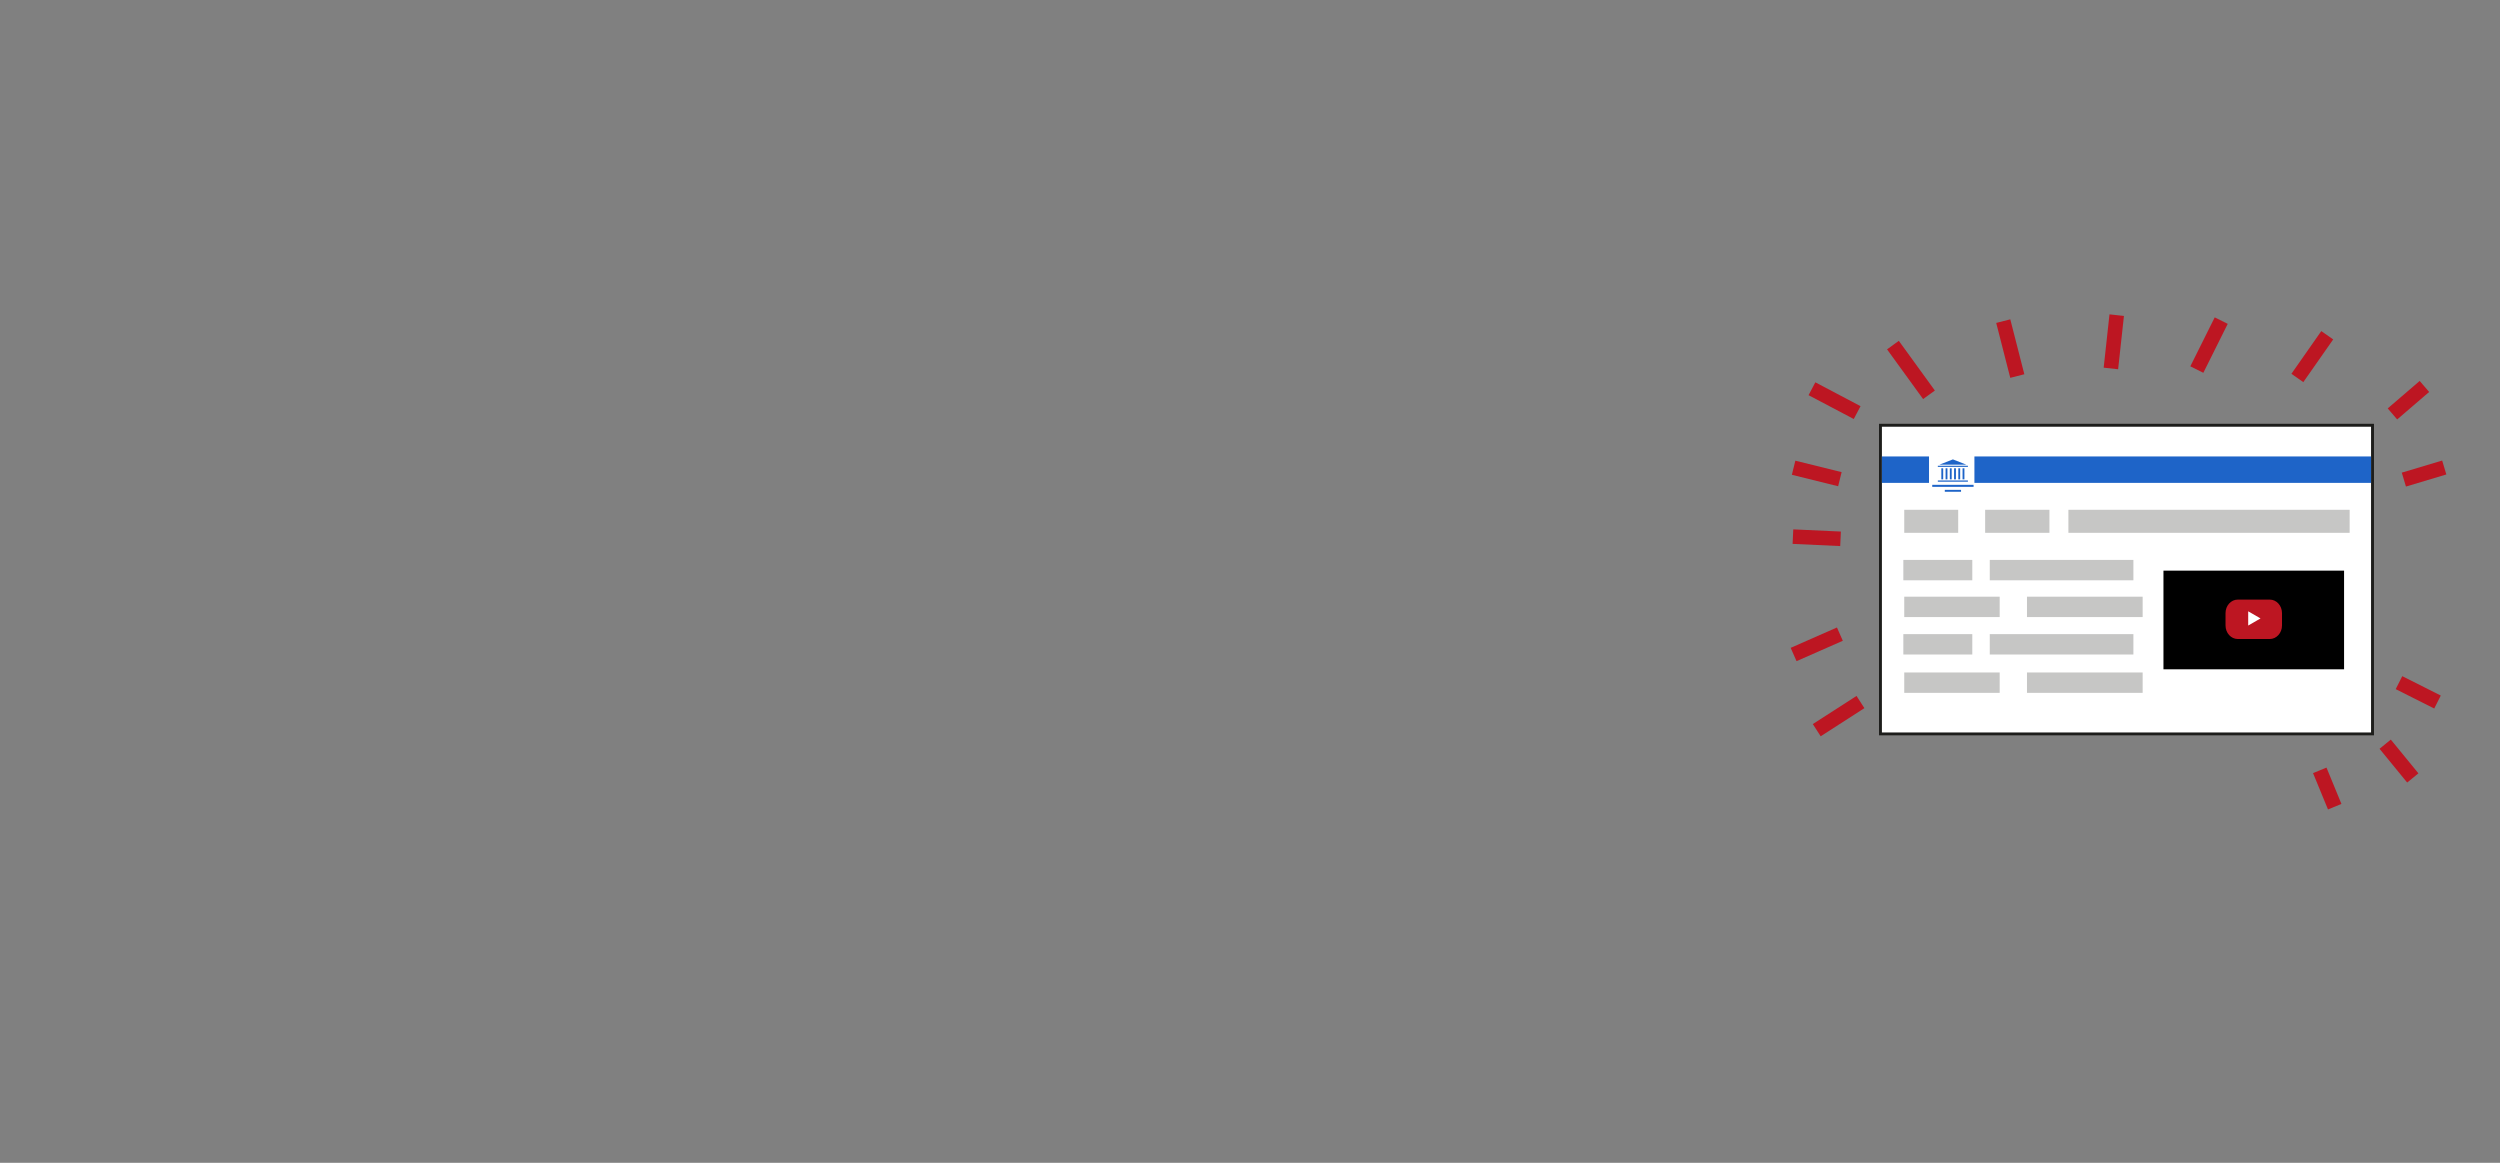 <?xml version="1.0" encoding="utf-8"?>
<!DOCTYPE svg PUBLIC "-//W3C//DTD SVG 1.1//EN" "http://www.w3.org/Graphics/SVG/1.1/DTD/svg11.dtd">
<svg version="1.1" xmlns="http://www.w3.org/2000/svg" xmlns:xlink="http://www.w3.org/1999/xlink" width="860" height="400">
	<rect width="100%" height="100%" fill="#808080" stroke="none"/>
	<g id="slide">
		<g>
			<rect x="646.88" y="146.29" fill="#FFFFFF" width="169.27" height="106.17"/>
			<path fill="#1D1D1B" d="M815.64,146.79v105.17H647.38V146.79H815.64 M816.64,145.79h-1H647.38h-1v1v105.17v1h1h168.27h1v-1
				V146.79V145.79L816.64,145.79z"/>
		</g>
		<rect x="679.2" y="157.02" fill="#1E64C8" width="136.44" height="9.09"/>
		<rect x="647.38" y="157.02" fill="#1E64C8" width="16.2" height="9.09"/>
		<g>
			<rect x="666.61" y="165.28" fill="#1E64C8" width="10.35" height="0.43"/>
			<rect x="666.61" y="160.22" fill="#1E64C8" width="10.35" height="0.39"/>
			<rect x="664.69" y="166.78" fill="#1E64C8" width="14.22" height="0.7"/>
			<rect x="669.01" y="168.51" fill="#1E64C8" width="5.59" height="0.66"/>
			<polygon fill="#1E64C8" points="671.8,158.03 667.15,159.85 676.43,159.85 			"/>
			<rect x="667.82" y="161.09" fill="#1E64C8" width="0.64" height="3.81"/>
			<rect x="669.28" y="161.09" fill="#1E64C8" width="0.64" height="3.81"/>
			<rect x="670.74" y="161.09" fill="#1E64C8" width="0.64" height="3.81"/>
			<rect x="672.2" y="161.09" fill="#1E64C8" width="0.64" height="3.81"/>
			<rect x="673.66" y="161.09" fill="#1E64C8" width="0.64" height="3.81"/>
			<rect x="675.12" y="161.09" fill="#1E64C8" width="0.64" height="3.81"/>
		</g>
    <rect x="697.28" y="205.26" fill="#C6C6C5" width="39.79" height="7.01"/>
    <rect x="655.06" y="205.26" fill="#C6C6C5" width="32.83" height="7.01"/>
    <rect x="654.75" y="192.61" fill="#C6C6C5" width="23.72" height="7.01"/>
    <rect x="684.48" y="192.61" fill="#C6C6C5" width="49.41" height="7.01"/>
    <rect x="655.06" y="175.37" fill="#C6C6C5" width="18.56" height="7.92"/>
    <rect x="682.89" y="175.37" fill="#C6C6C5" width="22.12" height="7.92"/>
    <rect x="711.53" y="175.37" fill="#C6C6C5" width="96.75" height="7.92"/>
    <rect x="654.75" y="218.14" fill="#C6C6C5" width="23.72" height="7.01"/>
    <rect x="684.48" y="218.14" fill="#C6C6C5" width="49.41" height="7.01"/>
    <rect x="697.28" y="231.33" fill="#C6C6C5" width="39.79" height="7.01"/>
    <rect x="655.06" y="231.33" fill="#C6C6C5" width="32.83" height="7.01"/>
    <g>
      <rect x="744.23" y="196.3" width="62.13" height="33.94"/>
      <path fill="#BD1622" d="M785.01,215.16c0,2.58-1.89,4.66-4.21,4.66h-11.01c-2.33,0-4.21-2.09-4.21-4.66v-4.24
        c0-2.58,1.89-4.66,4.21-4.66h11.01c2.33,0,4.21,2.09,4.21,4.66V215.16z"/>
      <polygon fill="#FFFFFF" points="773.38,210.29 777.62,212.74 773.38,215.19 		"/>
    </g>
	</g>
	<g id="highlights">
		<line fill="none" stroke="#BD1622" stroke-width="5" stroke-miterlimit="10" x1="651.17" y1="118.71" x2="663.57" y2="135.81"/>
		<line fill="none" stroke="#BD1622" stroke-width="5" stroke-miterlimit="10" x1="689.12" y1="110.47" x2="693.95" y2="129.36"/>
		<line fill="none" stroke="#BD1622" stroke-width="5" stroke-miterlimit="10" x1="728.15" y1="108.41" x2="726.15" y2="126.75"/>
		<line fill="none" stroke="#BD1622" stroke-width="5" stroke-miterlimit="10" x1="764.1" y1="110.29" x2="755.71" y2="127.13"/>
		<line fill="none" stroke="#BD1622" stroke-width="5" stroke-miterlimit="10" x1="800.57" y1="115.33" x2="790.29" y2="130.02"/>
		<line fill="none" stroke="#BD1622" stroke-width="5" stroke-miterlimit="10" x1="638.86" y1="141.93" x2="623.31" y2="133.73"/>
		<line fill="none" stroke="#BD1622" stroke-width="5" stroke-miterlimit="10" x1="632.92" y1="164.84" x2="617" y2="160.9"/>
		<line fill="none" stroke="#BD1622" stroke-width="5" stroke-miterlimit="10" x1="633.15" y1="185.35" x2="616.77" y2="184.6"/>
		<line fill="none" stroke="#BD1622" stroke-width="5" stroke-miterlimit="10" x1="632.92" y1="218.14" x2="617" y2="225.15"/>
		<line fill="none" stroke="#BD1622" stroke-width="5" stroke-miterlimit="10" x1="640" y1="241.5" x2="624.96" y2="251.18"/>
		<line fill="none" stroke="#BD1622" stroke-width="5" stroke-miterlimit="10" x1="798" y1="265" x2="803.14" y2="277.5"/>
		<line fill="none" stroke="#BD1622" stroke-width="5" stroke-miterlimit="10" x1="820.5" y1="256" x2="830" y2="267.61"/>
		<line fill="none" stroke="#BD1622" stroke-width="5" stroke-miterlimit="10" x1="825.25" y1="234.83" x2="838.5" y2="241.5"/>
		<line fill="none" stroke="#BD1622" stroke-width="5" stroke-miterlimit="10" x1="823" y1="142.39" x2="834" y2="132.94"/>
		<line fill="none" stroke="#BD1622" stroke-width="5" stroke-miterlimit="10" x1="826.93" y1="164.98" x2="840.82" y2="160.82"/>
	</g>
</svg>
